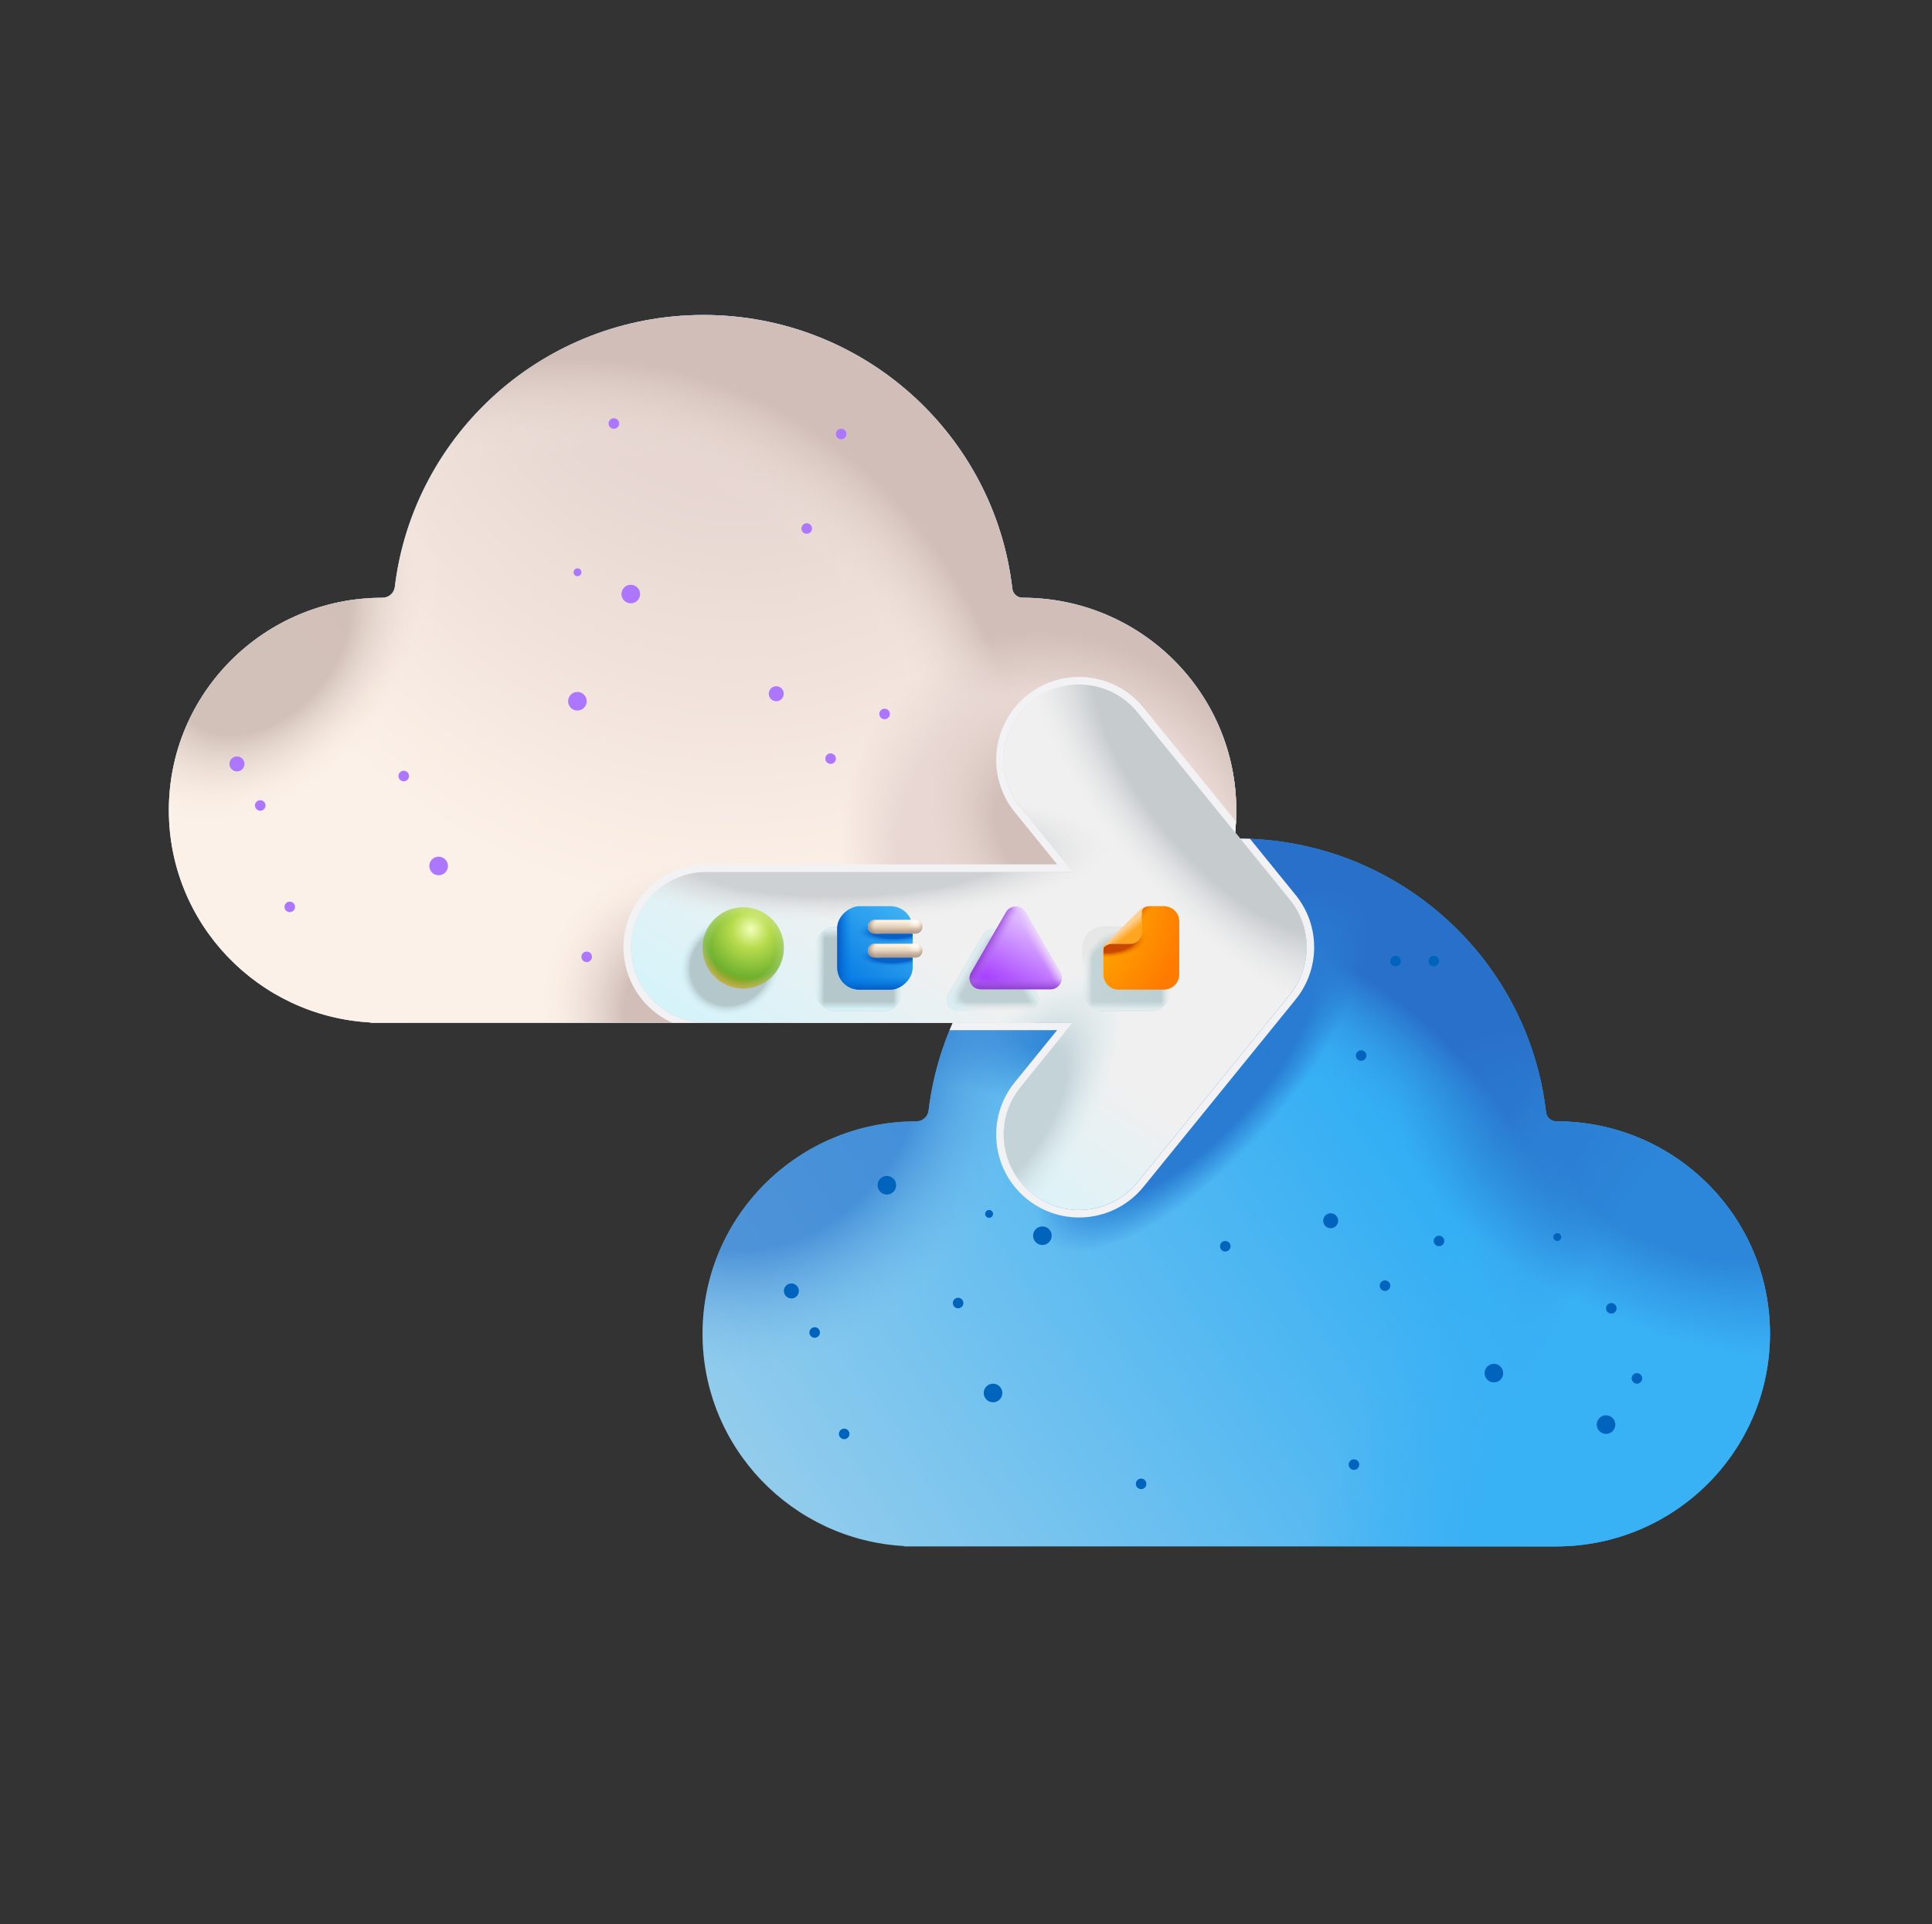 <svg width="257" height="256" viewBox="0 0 257 256" fill="none" xmlns="http://www.w3.org/2000/svg">
<rect x="0" y="0" width="257" height="256" fill="#333333" stroke="none"/>
<g id="Guide">
<g id="Union">
<path fill-rule="evenodd" clip-rule="evenodd" d="M207.025 205.735H121.878H120.315C120.302 205.735 120.292 205.725 120.292 205.713C120.292 205.701 120.283 205.691 120.271 205.69C105.321 204.862 93.455 192.539 93.455 177.459C93.455 161.843 106.18 149.184 121.878 149.184C122.708 149.184 123.418 148.566 123.517 147.747C125.977 127.363 143.421 111.563 164.573 111.563C185.805 111.563 203.3 127.481 205.657 147.975C205.736 148.663 206.329 149.184 207.025 149.184C222.723 149.184 235.448 161.843 235.448 177.459C235.448 193.035 222.788 205.669 207.147 205.735L207.025 205.735Z" fill="url(#paint0_linear_3031_68198)"/>
<path fill-rule="evenodd" clip-rule="evenodd" d="M207.025 205.735H121.878H120.315C120.302 205.735 120.292 205.725 120.292 205.713C120.292 205.701 120.283 205.691 120.271 205.69C105.321 204.862 93.455 192.539 93.455 177.459C93.455 161.843 106.18 149.184 121.878 149.184C122.708 149.184 123.418 148.566 123.517 147.747C125.977 127.363 143.421 111.563 164.573 111.563C185.805 111.563 203.3 127.481 205.657 147.975C205.736 148.663 206.329 149.184 207.025 149.184C222.723 149.184 235.448 161.843 235.448 177.459C235.448 193.035 222.788 205.669 207.147 205.735L207.025 205.735Z" fill="url(#paint1_radial_3031_68198)"/>
<path fill-rule="evenodd" clip-rule="evenodd" d="M207.025 205.735H121.878H120.315C120.302 205.735 120.292 205.725 120.292 205.713C120.292 205.701 120.283 205.691 120.271 205.69C105.321 204.862 93.455 192.539 93.455 177.459C93.455 161.843 106.18 149.184 121.878 149.184C122.708 149.184 123.418 148.566 123.517 147.747C125.977 127.363 143.421 111.563 164.573 111.563C185.805 111.563 203.3 127.481 205.657 147.975C205.736 148.663 206.329 149.184 207.025 149.184C222.723 149.184 235.448 161.843 235.448 177.459C235.448 193.035 222.788 205.669 207.147 205.735L207.025 205.735Z" fill="url(#paint2_radial_3031_68198)"/>
<path fill-rule="evenodd" clip-rule="evenodd" d="M207.025 205.735H121.878H120.315C120.302 205.735 120.292 205.725 120.292 205.713C120.292 205.701 120.283 205.691 120.271 205.69C105.321 204.862 93.455 192.539 93.455 177.459C93.455 161.843 106.18 149.184 121.878 149.184C122.708 149.184 123.418 148.566 123.517 147.747C125.977 127.363 143.421 111.563 164.573 111.563C185.805 111.563 203.3 127.481 205.657 147.975C205.736 148.663 206.329 149.184 207.025 149.184C222.723 149.184 235.448 161.843 235.448 177.459C235.448 193.035 222.788 205.669 207.147 205.735L207.025 205.735Z" fill="url(#paint3_radial_3031_68198)" fill-opacity="0.8"/>
<path fill-rule="evenodd" clip-rule="evenodd" d="M207.025 205.735H121.878H120.315C120.302 205.735 120.292 205.725 120.292 205.713C120.292 205.701 120.283 205.691 120.271 205.69C105.321 204.862 93.455 192.539 93.455 177.459C93.455 161.843 106.18 149.184 121.878 149.184C122.708 149.184 123.418 148.566 123.517 147.747C125.977 127.363 143.421 111.563 164.573 111.563C185.805 111.563 203.3 127.481 205.657 147.975C205.736 148.663 206.329 149.184 207.025 149.184C222.723 149.184 235.448 161.843 235.448 177.459C235.448 193.035 222.788 205.669 207.147 205.735L207.025 205.735Z" fill="url(#paint4_radial_3031_68198)"/>
<path fill-rule="evenodd" clip-rule="evenodd" d="M207.025 205.735H121.878H120.315C120.302 205.735 120.292 205.725 120.292 205.713C120.292 205.701 120.283 205.691 120.271 205.69C105.321 204.862 93.455 192.539 93.455 177.459C93.455 161.843 106.18 149.184 121.878 149.184C122.708 149.184 123.418 148.566 123.517 147.747C125.977 127.363 143.421 111.563 164.573 111.563C185.805 111.563 203.3 127.481 205.657 147.975C205.736 148.663 206.329 149.184 207.025 149.184C222.723 149.184 235.448 161.843 235.448 177.459C235.448 193.035 222.788 205.669 207.147 205.735L207.025 205.735Z" fill="url(#paint5_radial_3031_68198)" fill-opacity="0.8"/>
<path fill-rule="evenodd" clip-rule="evenodd" d="M207.025 205.735H121.878H120.315C120.302 205.735 120.292 205.725 120.292 205.713C120.292 205.701 120.283 205.691 120.271 205.69C105.321 204.862 93.455 192.539 93.455 177.459C93.455 161.843 106.18 149.184 121.878 149.184C122.708 149.184 123.418 148.566 123.517 147.747C125.977 127.363 143.421 111.563 164.573 111.563C185.805 111.563 203.3 127.481 205.657 147.975C205.736 148.663 206.329 149.184 207.025 149.184C222.723 149.184 235.448 161.843 235.448 177.459C235.448 193.035 222.788 205.669 207.147 205.735L207.025 205.735Z" fill="url(#paint6_radial_3031_68198)" fill-opacity="0.6"/>
</g>
<g id="Union_2">
<path fill-rule="evenodd" clip-rule="evenodd" d="M136.028 136.077H50.882H49.318C49.306 136.077 49.296 136.067 49.296 136.054C49.296 136.043 49.286 136.033 49.274 136.032C34.325 135.203 22.459 122.881 22.459 107.801C22.459 92.185 35.184 79.525 50.882 79.525C51.711 79.525 52.421 78.908 52.52 78.088C54.981 57.705 72.424 41.905 93.577 41.905C114.809 41.905 132.303 57.823 134.66 78.317C134.739 79.005 135.333 79.525 136.028 79.525C151.726 79.525 164.451 92.185 164.451 107.801C164.451 123.377 151.792 136.011 136.15 136.077L136.028 136.077Z" fill="url(#paint7_linear_3031_68198)"/>
<path fill-rule="evenodd" clip-rule="evenodd" d="M136.028 136.077H50.882H49.318C49.306 136.077 49.296 136.067 49.296 136.054C49.296 136.043 49.286 136.033 49.274 136.032C34.325 135.203 22.459 122.881 22.459 107.801C22.459 92.185 35.184 79.525 50.882 79.525C51.711 79.525 52.421 78.908 52.52 78.088C54.981 57.705 72.424 41.905 93.577 41.905C114.809 41.905 132.303 57.823 134.66 78.317C134.739 79.005 135.333 79.525 136.028 79.525C151.726 79.525 164.451 92.185 164.451 107.801C164.451 123.377 151.792 136.011 136.15 136.077L136.028 136.077Z" fill="url(#paint8_radial_3031_68198)"/>
<path fill-rule="evenodd" clip-rule="evenodd" d="M136.028 136.077H50.882H49.318C49.306 136.077 49.296 136.067 49.296 136.054C49.296 136.043 49.286 136.033 49.274 136.032C34.325 135.203 22.459 122.881 22.459 107.801C22.459 92.185 35.184 79.525 50.882 79.525C51.711 79.525 52.421 78.908 52.52 78.088C54.981 57.705 72.424 41.905 93.577 41.905C114.809 41.905 132.303 57.823 134.66 78.317C134.739 79.005 135.333 79.525 136.028 79.525C151.726 79.525 164.451 92.185 164.451 107.801C164.451 123.377 151.792 136.011 136.15 136.077L136.028 136.077Z" fill="url(#paint9_radial_3031_68198)" fill-opacity="0.6"/>
<path fill-rule="evenodd" clip-rule="evenodd" d="M136.028 136.077H50.882H49.318C49.306 136.077 49.296 136.067 49.296 136.054C49.296 136.043 49.286 136.033 49.274 136.032C34.325 135.203 22.459 122.881 22.459 107.801C22.459 92.185 35.184 79.525 50.882 79.525C51.711 79.525 52.421 78.908 52.52 78.088C54.981 57.705 72.424 41.905 93.577 41.905C114.809 41.905 132.303 57.823 134.66 78.317C134.739 79.005 135.333 79.525 136.028 79.525C151.726 79.525 164.451 92.185 164.451 107.801C164.451 123.377 151.792 136.011 136.15 136.077L136.028 136.077Z" fill="url(#paint10_radial_3031_68198)"/>
<path fill-rule="evenodd" clip-rule="evenodd" d="M136.028 136.077H50.882H49.318C49.306 136.077 49.296 136.067 49.296 136.054C49.296 136.043 49.286 136.033 49.274 136.032C34.325 135.203 22.459 122.881 22.459 107.801C22.459 92.185 35.184 79.525 50.882 79.525C51.711 79.525 52.421 78.908 52.52 78.088C54.981 57.705 72.424 41.905 93.577 41.905C114.809 41.905 132.303 57.823 134.66 78.317C134.739 79.005 135.333 79.525 136.028 79.525C151.726 79.525 164.451 92.185 164.451 107.801C164.451 123.377 151.792 136.011 136.15 136.077L136.028 136.077Z" fill="url(#paint11_radial_3031_68198)"/>
<path fill-rule="evenodd" clip-rule="evenodd" d="M136.028 136.077H50.882H49.318C49.306 136.077 49.296 136.067 49.296 136.054C49.296 136.043 49.286 136.033 49.274 136.032C34.325 135.203 22.459 122.881 22.459 107.801C22.459 92.185 35.184 79.525 50.882 79.525C51.711 79.525 52.421 78.908 52.52 78.088C54.981 57.705 72.424 41.905 93.577 41.905C114.809 41.905 132.303 57.823 134.66 78.317C134.739 79.005 135.333 79.525 136.028 79.525C151.726 79.525 164.451 92.185 164.451 107.801C164.451 123.377 151.792 136.011 136.15 136.077L136.028 136.077Z" fill="url(#paint12_radial_3031_68198)"/>
</g>
<g id="Union_3">
<path fill-rule="evenodd" clip-rule="evenodd" d="M136.028 136.077H50.882H49.318C49.306 136.077 49.296 136.067 49.296 136.054C49.296 136.043 49.286 136.033 49.274 136.032C34.325 135.203 22.459 122.881 22.459 107.801C22.459 92.185 35.184 79.525 50.882 79.525C51.711 79.525 52.421 78.908 52.52 78.088C54.981 57.705 72.424 41.905 93.577 41.905C114.809 41.905 132.303 57.823 134.66 78.317C134.739 79.005 135.333 79.525 136.028 79.525C151.726 79.525 164.451 92.185 164.451 107.801C164.451 123.377 151.792 136.011 136.15 136.077L136.028 136.077Z" fill="url(#paint13_radial_3031_68198)"/>
<path fill-rule="evenodd" clip-rule="evenodd" d="M136.028 136.077H50.882H49.318C49.306 136.077 49.296 136.067 49.296 136.054C49.296 136.043 49.286 136.033 49.274 136.032C34.325 135.203 22.459 122.881 22.459 107.801C22.459 92.185 35.184 79.525 50.882 79.525C51.711 79.525 52.421 78.908 52.52 78.088C54.981 57.705 72.424 41.905 93.577 41.905C114.809 41.905 132.303 57.823 134.66 78.317C134.739 79.005 135.333 79.525 136.028 79.525C151.726 79.525 164.451 92.185 164.451 107.801C164.451 123.377 151.792 136.011 136.15 136.077L136.028 136.077Z" fill="url(#paint14_radial_3031_68198)"/>
<path fill-rule="evenodd" clip-rule="evenodd" d="M136.028 136.077H50.882H49.318C49.306 136.077 49.296 136.067 49.296 136.054C49.296 136.043 49.286 136.033 49.274 136.032C34.325 135.203 22.459 122.881 22.459 107.801C22.459 92.185 35.184 79.525 50.882 79.525C51.711 79.525 52.421 78.908 52.52 78.088C54.981 57.705 72.424 41.905 93.577 41.905C114.809 41.905 132.303 57.823 134.66 78.317C134.739 79.005 135.333 79.525 136.028 79.525C151.726 79.525 164.451 92.185 164.451 107.801C164.451 123.377 151.792 136.011 136.15 136.077L136.028 136.077Z" fill="url(#paint15_radial_3031_68198)" fill-opacity="0.8"/>
<path fill-rule="evenodd" clip-rule="evenodd" d="M136.028 136.077H50.882H49.318C49.306 136.077 49.296 136.067 49.296 136.054C49.296 136.043 49.286 136.033 49.274 136.032C34.325 135.203 22.459 122.881 22.459 107.801C22.459 92.185 35.184 79.525 50.882 79.525C51.711 79.525 52.421 78.908 52.52 78.088C54.981 57.705 72.424 41.905 93.577 41.905C114.809 41.905 132.303 57.823 134.66 78.317C134.739 79.005 135.333 79.525 136.028 79.525C151.726 79.525 164.451 92.185 164.451 107.801C164.451 123.377 151.792 136.011 136.15 136.077L136.028 136.077Z" fill="url(#paint16_radial_3031_68198)"/>
<path fill-rule="evenodd" clip-rule="evenodd" d="M136.028 136.077H50.882H49.318C49.306 136.077 49.296 136.067 49.296 136.054C49.296 136.043 49.286 136.033 49.274 136.032C34.325 135.203 22.459 122.881 22.459 107.801C22.459 92.185 35.184 79.525 50.882 79.525C51.711 79.525 52.421 78.908 52.52 78.088C54.981 57.705 72.424 41.905 93.577 41.905C114.809 41.905 132.303 57.823 134.66 78.317C134.739 79.005 135.333 79.525 136.028 79.525C151.726 79.525 164.451 92.185 164.451 107.801C164.451 123.377 151.792 136.011 136.15 136.077L136.028 136.077Z" fill="url(#paint17_radial_3031_68198)"/>
<path fill-rule="evenodd" clip-rule="evenodd" d="M136.028 136.077H50.882H49.318C49.306 136.077 49.296 136.067 49.296 136.054C49.296 136.043 49.286 136.033 49.274 136.032C34.325 135.203 22.459 122.881 22.459 107.801C22.459 92.185 35.184 79.525 50.882 79.525C51.711 79.525 52.421 78.908 52.52 78.088C54.981 57.705 72.424 41.905 93.577 41.905C114.809 41.905 132.303 57.823 134.66 78.317C134.739 79.005 135.333 79.525 136.028 79.525C151.726 79.525 164.451 92.185 164.451 107.801C164.451 123.377 151.792 136.011 136.15 136.077L136.028 136.077Z" fill="url(#paint18_radial_3031_68198)"/>
</g>
<g id="Union_4">
<path d="M93.965 115.991C88.425 115.991 83.935 120.482 83.935 126.021C83.935 131.561 88.425 136.051 93.965 136.051H142.719L135.758 144.625C132.266 148.925 132.922 155.242 137.222 158.733C141.523 162.225 147.84 161.569 151.331 157.269L171.57 132.342C174.561 128.658 174.561 123.382 171.57 119.698L151.331 94.772C147.84 90.471 141.523 89.816 137.222 93.307C132.922 96.799 132.266 103.116 135.758 107.416L142.72 115.991L93.965 115.991Z" fill="url(#paint19_linear_3031_68198)"/>
<path d="M93.965 115.991C88.425 115.991 83.935 120.482 83.935 126.021C83.935 131.561 88.425 136.051 93.965 136.051H142.719L135.758 144.625C132.266 148.925 132.922 155.242 137.222 158.733C141.523 162.225 147.84 161.569 151.331 157.269L171.57 132.342C174.561 128.658 174.561 123.382 171.57 119.698L151.331 94.772C147.84 90.471 141.523 89.816 137.222 93.307C132.922 96.799 132.266 103.116 135.758 107.416L142.72 115.991L93.965 115.991Z" fill="url(#paint20_radial_3031_68198)"/>
<path d="M93.965 115.991C88.425 115.991 83.935 120.482 83.935 126.021C83.935 131.561 88.425 136.051 93.965 136.051H142.719L135.758 144.625C132.266 148.925 132.922 155.242 137.222 158.733C141.523 162.225 147.84 161.569 151.331 157.269L171.57 132.342C174.561 128.658 174.561 123.382 171.57 119.698L151.331 94.772C147.84 90.471 141.523 89.816 137.222 93.307C132.922 96.799 132.266 103.116 135.758 107.416L142.72 115.991L93.965 115.991Z" fill="url(#paint21_radial_3031_68198)"/>
<path d="M93.965 115.991C88.425 115.991 83.935 120.482 83.935 126.021C83.935 131.561 88.425 136.051 93.965 136.051H142.719L135.758 144.625C132.266 148.925 132.922 155.242 137.222 158.733C141.523 162.225 147.84 161.569 151.331 157.269L171.57 132.342C174.561 128.658 174.561 123.382 171.57 119.698L151.331 94.772C147.84 90.471 141.523 89.816 137.222 93.307C132.922 96.799 132.266 103.116 135.758 107.416L142.72 115.991L93.965 115.991Z" fill="url(#paint22_radial_3031_68198)"/>
<path d="M93.965 115.991C88.425 115.991 83.935 120.482 83.935 126.021C83.935 131.561 88.425 136.051 93.965 136.051H142.719L135.758 144.625C132.266 148.925 132.922 155.242 137.222 158.733C141.523 162.225 147.84 161.569 151.331 157.269L171.57 132.342C174.561 128.658 174.561 123.382 171.57 119.698L151.331 94.772C147.84 90.471 141.523 89.816 137.222 93.307C132.922 96.799 132.266 103.116 135.758 107.416L142.72 115.991L93.965 115.991Z" fill="url(#paint23_radial_3031_68198)"/>
</g>
<g id="Polygon 28">
<path d="M130.78 124.279C131.347 123.296 132.765 123.296 133.332 124.279L137.982 132.332C138.549 133.315 137.84 134.543 136.705 134.543H127.406C126.272 134.543 125.563 133.315 126.13 132.332L130.78 124.279Z" fill="url(#paint24_linear_3031_68198)"/>
<path d="M130.78 124.279C131.347 123.296 132.765 123.296 133.332 124.279L137.982 132.332C138.549 133.315 137.84 134.543 136.705 134.543H127.406C126.272 134.543 125.563 133.315 126.13 132.332L130.78 124.279Z" fill="url(#paint25_linear_3031_68198)"/>
<path d="M130.78 124.279C131.347 123.296 132.765 123.296 133.332 124.279L137.982 132.332C138.549 133.315 137.84 134.543 136.705 134.543H127.406C126.272 134.543 125.563 133.315 126.13 132.332L130.78 124.279Z" fill="url(#paint26_linear_3031_68198)"/>
<path d="M130.78 124.279C131.347 123.296 132.765 123.296 133.332 124.279L137.982 132.332C138.549 133.315 137.84 134.543 136.705 134.543H127.406C126.272 134.543 125.563 133.315 126.13 132.332L130.78 124.279Z" fill="url(#paint27_radial_3031_68198)"/>
</g>
<g id="Excell shadow">
<rect x="108.323" y="123.313" width="11.845" height="11.229" rx="2.807" fill="url(#paint28_linear_3031_68198)"/>
<rect x="108.323" y="123.313" width="11.845" height="11.229" rx="2.807" fill="url(#paint29_linear_3031_68198)"/>
<rect x="108.323" y="123.313" width="11.845" height="11.229" rx="2.807" fill="url(#paint30_linear_3031_68198)"/>
</g>
<g id="Excell shadow_2">
<rect x="143.944" y="123.313" width="11.845" height="11.229" rx="2.807" fill="url(#paint31_linear_3031_68198)"/>
<rect x="143.944" y="123.313" width="11.845" height="11.229" rx="2.807" fill="url(#paint32_linear_3031_68198)"/>
<rect x="143.944" y="123.313" width="11.845" height="11.229" rx="2.807" fill="url(#paint33_linear_3031_68198)"/>
<rect x="143.944" y="123.313" width="11.845" height="11.229" rx="2.807" fill="url(#paint34_linear_3031_68198)"/>
</g>
<path id="Intersect" d="M89.424 136.076H126.736C126.592 136.399 126.453 136.724 126.318 137.051H140.619L134.982 143.994C131.142 148.723 131.863 155.67 136.592 159.51C141.321 163.35 148.268 162.628 152.108 157.899L172.346 132.973C175.635 128.921 175.635 123.119 172.346 119.068L166.28 111.597C165.844 111.58 165.406 111.569 164.966 111.565L171.57 119.698C174.561 123.382 174.561 128.658 171.57 132.342L151.331 157.269C147.84 161.569 141.523 162.225 137.222 158.733C132.922 155.242 132.266 148.925 135.758 144.625L142.719 136.051H93.965C88.425 136.051 83.935 131.561 83.935 126.021C83.935 120.482 88.425 115.991 93.965 115.991L142.72 115.991L135.758 107.416C132.266 103.116 132.922 96.799 137.222 93.307C141.523 89.816 147.84 90.471 151.331 94.772L164.299 110.743C164.349 110.264 164.386 109.782 164.412 109.296L152.108 94.141C148.268 89.412 141.321 88.691 136.592 92.531C131.863 96.371 131.142 103.317 134.982 108.046L140.62 114.991L93.965 114.991C87.873 114.991 82.935 119.93 82.935 126.021C82.935 130.494 85.597 134.345 89.424 136.076Z" fill="#F2F1F3"/>
<g id="Ellipse 26577">
<circle cx="98.864" cy="126.11" r="5.409" fill="url(#paint35_radial_3031_68198)"/>
<circle cx="98.864" cy="126.11" r="5.409" fill="url(#paint36_radial_3031_68198)" fill-opacity="0.8"/>
</g>
<g id="Polygon 27">
<path d="M133.826 121.347C134.393 120.365 135.811 120.365 136.378 121.347L141.028 129.401C141.595 130.383 140.886 131.611 139.752 131.611H130.452C129.318 131.611 128.609 130.383 129.176 129.401L133.826 121.347Z" fill="url(#paint37_linear_3031_68198)"/>
<path d="M133.826 121.347C134.393 120.365 135.811 120.365 136.378 121.347L141.028 129.401C141.595 130.383 140.886 131.611 139.752 131.611H130.452C129.318 131.611 128.609 130.383 129.176 129.401L133.826 121.347Z" fill="url(#paint38_linear_3031_68198)" fill-opacity="0.8"/>
<path d="M133.826 121.347C134.393 120.365 135.811 120.365 136.378 121.347L141.028 129.401C141.595 130.383 140.886 131.611 139.752 131.611H130.452C129.318 131.611 128.609 130.383 129.176 129.401L133.826 121.347Z" fill="url(#paint39_linear_3031_68198)"/>
<path d="M133.826 121.347C134.393 120.365 135.811 120.365 136.378 121.347L141.028 129.401C141.595 130.383 140.886 131.611 139.752 131.611H130.452C129.318 131.611 128.609 130.383 129.176 129.401L133.826 121.347Z" fill="url(#paint40_linear_3031_68198)"/>
</g>
<g id="Vector">
<path d="M154.833 120.558C155.957 120.558 156.868 121.468 156.868 122.592V129.625C156.868 130.748 155.957 131.659 154.833 131.659H148.776C147.676 131.659 146.784 130.767 146.784 129.667V126.395C146.784 126.089 146.903 125.794 147.116 125.574L147.127 125.563H150.358C151.19 125.563 151.864 124.888 151.864 124.056V123.001C151.864 123.001 151.787 121.407 151.985 120.981C152.183 120.553 152.911 120.559 152.911 120.559L152.766 120.558L154.833 120.558Z" fill="url(#paint41_radial_3031_68198)"/>
<path d="M154.833 120.558C155.957 120.558 156.868 121.468 156.868 122.592V129.625C156.868 130.748 155.957 131.659 154.833 131.659H148.776C147.676 131.659 146.784 130.767 146.784 129.667V126.395C146.784 126.089 146.903 125.794 147.116 125.574L147.127 125.563H150.358C151.19 125.563 151.864 124.888 151.864 124.056V123.001C151.864 123.001 151.787 121.407 151.985 120.981C152.183 120.553 152.911 120.559 152.911 120.559L152.766 120.558L154.833 120.558Z" fill="url(#paint42_radial_3031_68198)"/>
<path d="M154.833 120.558C155.957 120.558 156.868 121.468 156.868 122.592V129.625C156.868 130.748 155.957 131.659 154.833 131.659H148.776C147.676 131.659 146.784 130.767 146.784 129.667V126.395C146.784 126.089 146.903 125.794 147.116 125.574L147.127 125.563H150.358C151.19 125.563 151.864 124.888 151.864 124.056V123.001C151.864 123.001 151.787 121.407 151.985 120.981C152.183 120.553 152.911 120.559 152.911 120.559L152.766 120.558L154.833 120.558Z" fill="url(#paint43_radial_3031_68198)"/>
</g>
<path id="Vector_2" d="M151.864 123.001V124.056C151.864 124.889 151.19 125.563 150.358 125.563H148.004C147.557 125.563 147.13 125.746 146.821 126.068C146.867 125.955 146.921 125.747 147.2 125.438L151.694 120.993C151.92 120.767 152.212 120.622 152.523 120.575C152.603 120.564 152.684 120.558 152.766 120.558L152.911 120.559C152.911 120.559 152.183 120.554 151.985 120.981C151.786 121.407 151.864 123.001 151.864 123.001Z" fill="url(#paint44_linear_3031_68198)"/>
<g id="Rectangle 34656122">
<rect x="121.404" y="120.558" width="11.105" height="10.034" rx="2.947" transform="rotate(90 121.404 120.558)" fill="url(#paint45_linear_3031_68198)"/>
<rect x="121.404" y="120.558" width="11.105" height="10.034" rx="2.947" transform="rotate(90 121.404 120.558)" fill="url(#paint46_radial_3031_68198)"/>
<rect x="121.404" y="120.558" width="11.105" height="10.034" rx="2.947" transform="rotate(90 121.404 120.558)" fill="url(#paint47_linear_3031_68198)"/>
<rect x="121.404" y="120.558" width="11.105" height="10.034" rx="2.947" transform="rotate(90 121.404 120.558)" fill="url(#paint48_linear_3031_68198)"/>
<rect x="121.404" y="120.558" width="11.105" height="10.034" rx="2.947" transform="rotate(90 121.404 120.558)" fill="url(#paint49_radial_3031_68198)"/>
</g>
<g id="Line 4964 (Stroke)">
<path fill-rule="evenodd" clip-rule="evenodd" d="M115.442 126.48C115.442 125.971 115.854 125.559 116.363 125.559H121.772C122.281 125.559 122.693 125.971 122.693 126.48C122.693 126.988 122.281 127.401 121.772 127.401H116.363C115.854 127.401 115.442 126.988 115.442 126.48Z" fill="url(#paint50_linear_3031_68198)"/>
<path fill-rule="evenodd" clip-rule="evenodd" d="M115.442 126.48C115.442 125.971 115.854 125.559 116.363 125.559H121.772C122.281 125.559 122.693 125.971 122.693 126.48C122.693 126.988 122.281 127.401 121.772 127.401H116.363C115.854 127.401 115.442 126.988 115.442 126.48Z" fill="url(#paint51_radial_3031_68198)" fill-opacity="0.8"/>
<path fill-rule="evenodd" clip-rule="evenodd" d="M115.442 126.48C115.442 125.971 115.854 125.559 116.363 125.559H121.772C122.281 125.559 122.693 125.971 122.693 126.48C122.693 126.988 122.281 127.401 121.772 127.401H116.363C115.854 127.401 115.442 126.988 115.442 126.48Z" fill="url(#paint52_radial_3031_68198)" fill-opacity="0.7"/>
</g>
<g id="Line 4965 (Stroke)">
<path fill-rule="evenodd" clip-rule="evenodd" d="M115.442 123.294C115.442 122.785 115.854 122.373 116.363 122.373H121.772C122.281 122.373 122.693 122.785 122.693 123.294C122.693 123.803 122.281 124.215 121.772 124.215H116.363C115.854 124.215 115.442 123.803 115.442 123.294Z" fill="url(#paint53_linear_3031_68198)"/>
<path fill-rule="evenodd" clip-rule="evenodd" d="M115.442 123.294C115.442 122.785 115.854 122.373 116.363 122.373H121.772C122.281 122.373 122.693 122.785 122.693 123.294C122.693 123.803 122.281 124.215 121.772 124.215H116.363C115.854 124.215 115.442 123.803 115.442 123.294Z" fill="url(#paint54_radial_3031_68198)" fill-opacity="0.8"/>
<path fill-rule="evenodd" clip-rule="evenodd" d="M115.442 123.294C115.442 122.785 115.854 122.373 116.363 122.373H121.772C122.281 122.373 122.693 122.785 122.693 123.294C122.693 123.803 122.281 124.215 121.772 124.215H116.363C115.854 124.215 115.442 123.803 115.442 123.294Z" fill="url(#paint55_radial_3031_68198)" fill-opacity="0.7"/>
</g>
<g id="Union_5">
<path d="M132.096 161.501C132.096 161.79 131.861 162.025 131.572 162.025C131.283 162.025 131.049 161.79 131.049 161.501C131.049 161.212 131.283 160.978 131.572 160.978C131.861 160.978 132.096 161.212 132.096 161.501Z" fill="#0064BD"/>
<path d="M181.062 141.13C181.449 141.13 181.763 140.816 181.763 140.429C181.763 140.042 181.449 139.728 181.062 139.728C180.674 139.728 180.36 140.042 180.36 140.429C180.36 140.816 180.674 141.13 181.062 141.13Z" fill="#0064BD"/>
<path d="M138.661 165.638C139.345 165.638 139.899 165.083 139.899 164.4C139.899 163.716 139.345 163.162 138.661 163.162C137.977 163.162 137.423 163.716 137.423 164.4C137.423 165.083 137.977 165.638 138.661 165.638Z" fill="#0064BD"/>
<path d="M213.638 190.768C214.321 190.768 214.876 190.214 214.876 189.53C214.876 188.846 214.321 188.292 213.638 188.292C212.954 188.292 212.4 188.846 212.4 189.53C212.4 190.214 212.954 190.768 213.638 190.768Z" fill="#0064BD"/>
<path d="M218.451 183.385C218.451 183.773 218.137 184.087 217.749 184.087C217.362 184.087 217.048 183.773 217.048 183.385C217.048 182.998 217.362 182.684 217.749 182.684C218.137 182.684 218.451 182.998 218.451 183.385Z" fill="#0064BD"/>
<path d="M127.452 174.061C127.839 174.061 128.153 173.747 128.153 173.36C128.153 172.972 127.839 172.658 127.452 172.658C127.064 172.658 126.75 172.972 126.75 173.36C126.75 173.747 127.064 174.061 127.452 174.061Z" fill="#0064BD"/>
<path d="M192.121 165.101C192.121 165.488 191.807 165.802 191.42 165.802C191.033 165.802 190.719 165.488 190.719 165.101C190.719 164.714 191.033 164.4 191.42 164.4C191.807 164.4 192.121 164.714 192.121 165.101Z" fill="#0064BD"/>
<path d="M105.271 172.746C105.823 172.746 106.269 172.299 106.269 171.748C106.269 171.197 105.823 170.75 105.271 170.75C104.72 170.75 104.273 171.197 104.273 171.748C104.273 172.299 104.72 172.746 105.271 172.746Z" fill="#0064BD"/>
<path d="M109.07 177.277C109.07 177.664 108.756 177.978 108.369 177.978C107.981 177.978 107.668 177.664 107.668 177.277C107.668 176.89 107.981 176.576 108.369 176.576C108.756 176.576 109.07 176.89 109.07 177.277Z" fill="#0064BD"/>
<path d="M215.04 174.061C215.04 174.448 214.726 174.762 214.339 174.762C213.952 174.762 213.638 174.448 213.638 174.061C213.638 173.673 213.952 173.36 214.339 173.36C214.726 173.36 215.04 173.673 215.04 174.061Z" fill="#0064BD"/>
<path d="M180.809 194.852C180.809 195.24 180.495 195.554 180.108 195.554C179.72 195.554 179.406 195.24 179.406 194.852C179.406 194.465 179.72 194.151 180.108 194.151C180.495 194.151 180.809 194.465 180.809 194.852Z" fill="#0064BD"/>
<path d="M132.096 186.563C132.779 186.563 133.333 186.008 133.333 185.325C133.333 184.641 132.779 184.087 132.096 184.087C131.412 184.087 130.858 184.641 130.858 185.325C130.858 186.008 131.412 186.563 132.096 186.563Z" fill="#0064BD"/>
<path d="M177.01 163.408C177.562 163.408 178.008 162.961 178.008 162.41C178.008 161.859 177.562 161.412 177.01 161.412C176.459 161.412 176.012 161.859 176.012 162.41C176.012 162.961 176.459 163.408 177.01 163.408Z" fill="#0064BD"/>
<path d="M184.94 171.047C184.94 171.434 184.626 171.748 184.239 171.748C183.852 171.748 183.538 171.434 183.538 171.047C183.538 170.66 183.852 170.346 184.239 170.346C184.626 170.346 184.94 170.66 184.94 171.047Z" fill="#0064BD"/>
<path d="M163.693 165.802C163.693 166.189 163.379 166.503 162.992 166.503C162.605 166.503 162.291 166.189 162.291 165.802C162.291 165.415 162.605 165.101 162.992 165.101C163.379 165.101 163.693 165.415 163.693 165.802Z" fill="#0064BD"/>
<path d="M207.68 164.577C207.68 164.867 207.446 165.101 207.157 165.101C206.868 165.101 206.633 164.867 206.633 164.577C206.633 164.288 206.868 164.054 207.157 164.054C207.446 164.054 207.68 164.288 207.68 164.577Z" fill="#0064BD"/>
<path d="M198.721 183.922C199.404 183.922 199.958 183.368 199.958 182.684C199.958 182.001 199.404 181.446 198.721 181.446C198.037 181.446 197.483 182.001 197.483 182.684C197.483 183.368 198.037 183.922 198.721 183.922Z" fill="#0064BD"/>
<path d="M117.971 158.922C118.654 158.922 119.208 158.368 119.208 157.684C119.208 157.001 118.654 156.446 117.971 156.446C117.287 156.446 116.733 157.001 116.733 157.684C116.733 158.368 117.287 158.922 117.971 158.922Z" fill="#0064BD"/>
<path d="M185.641 128.561C186.029 128.561 186.343 128.247 186.343 127.859C186.343 127.472 186.029 127.158 185.641 127.158C185.254 127.158 184.94 127.472 184.94 127.859C184.94 128.247 185.254 128.561 185.641 128.561Z" fill="#0064BD"/>
<path d="M152.496 197.413C152.496 197.801 152.182 198.115 151.795 198.115C151.408 198.115 151.094 197.801 151.094 197.413C151.094 197.026 151.408 196.712 151.795 196.712C152.182 196.712 152.496 197.026 152.496 197.413Z" fill="#0064BD"/>
<path d="M112.996 190.768C112.996 191.155 112.682 191.469 112.295 191.469C111.908 191.469 111.594 191.155 111.594 190.768C111.594 190.381 111.908 190.067 112.295 190.067C112.682 190.067 112.996 190.381 112.996 190.768Z" fill="#0064BD"/>
<path d="M191.42 127.859C191.42 128.247 191.106 128.561 190.719 128.561C190.331 128.561 190.017 128.247 190.017 127.859C190.017 127.472 190.331 127.158 190.719 127.158C191.106 127.158 191.42 127.472 191.42 127.859Z" fill="#0064BD"/>
</g>
<g id="Union_6">
<path d="M77.344 76.136C77.344 76.425 77.109 76.66 76.82 76.66C76.531 76.66 76.297 76.425 76.297 76.136C76.297 75.847 76.531 75.613 76.82 75.613C77.109 75.613 77.344 75.847 77.344 76.136Z" fill="#AC76FF"/>
<path d="M107.312 71.015C107.699 71.015 108.013 70.701 108.013 70.314C108.013 69.927 107.699 69.613 107.312 69.613C106.924 69.613 106.611 69.927 106.611 70.314C106.611 70.701 106.924 71.015 107.312 71.015Z" fill="#AC76FF"/>
<path d="M83.909 80.272C84.593 80.272 85.147 79.718 85.147 79.035C85.147 78.351 84.593 77.797 83.909 77.797C83.225 77.797 82.671 78.351 82.671 79.035C82.671 79.718 83.225 80.272 83.909 80.272Z" fill="#AC76FF"/>
<path d="M53.702 103.946C54.089 103.946 54.403 103.632 54.403 103.244C54.403 102.857 54.089 102.543 53.702 102.543C53.314 102.543 53 102.857 53 103.244C53 103.632 53.314 103.946 53.702 103.946Z" fill="#AC76FF"/>
<path d="M118.371 94.986C118.371 95.373 118.057 95.687 117.67 95.687C117.283 95.687 116.969 95.373 116.969 94.986C116.969 94.599 117.283 94.285 117.67 94.285C118.057 94.285 118.371 94.599 118.371 94.986Z" fill="#AC76FF"/>
<path d="M31.521 102.631C32.073 102.631 32.52 102.184 32.52 101.633C32.52 101.082 32.073 100.635 31.521 100.635C30.97 100.635 30.523 101.082 30.523 101.633C30.523 102.184 30.97 102.631 31.521 102.631Z" fill="#AC76FF"/>
<path d="M35.32 107.162C35.32 107.549 35.006 107.863 34.619 107.863C34.231 107.863 33.917 107.549 33.917 107.162C33.917 106.775 34.231 106.461 34.619 106.461C35.006 106.461 35.32 106.775 35.32 107.162Z" fill="#AC76FF"/>
<path d="M58.346 116.447C59.029 116.447 59.584 115.893 59.584 115.21C59.584 114.526 59.029 113.972 58.346 113.972C57.662 113.972 57.108 114.526 57.108 115.21C57.108 115.893 57.662 116.447 58.346 116.447Z" fill="#AC76FF"/>
<path d="M103.26 93.293C103.812 93.293 104.258 92.846 104.258 92.295C104.258 91.743 103.812 91.297 103.26 91.297C102.709 91.297 102.262 91.743 102.262 92.295C102.262 92.846 102.709 93.293 103.26 93.293Z" fill="#AC76FF"/>
<path d="M111.19 100.932C111.19 101.319 110.876 101.633 110.489 101.633C110.102 101.633 109.788 101.319 109.788 100.932C109.788 100.545 110.102 100.231 110.489 100.231C110.876 100.231 111.19 100.545 111.19 100.932Z" fill="#AC76FF"/>
<path d="M76.807 94.531C77.491 94.531 78.045 93.976 78.045 93.293C78.045 92.609 77.491 92.055 76.807 92.055C76.123 92.055 75.569 92.609 75.569 93.293C75.569 93.976 76.123 94.531 76.807 94.531Z" fill="#AC76FF"/>
<path d="M111.891 58.446C112.279 58.446 112.593 58.132 112.593 57.744C112.593 57.357 112.279 57.043 111.891 57.043C111.504 57.043 111.19 57.357 111.19 57.744C111.19 58.132 111.504 58.446 111.891 58.446Z" fill="#AC76FF"/>
<path d="M78.746 127.298C78.746 127.686 78.432 128 78.045 128C77.658 128 77.344 127.686 77.344 127.298C77.344 126.911 77.658 126.597 78.045 126.597C78.432 126.597 78.746 126.911 78.746 127.298Z" fill="#AC76FF"/>
<path d="M39.246 120.653C39.246 121.04 38.932 121.354 38.545 121.354C38.158 121.354 37.844 121.04 37.844 120.653C37.844 120.266 38.158 119.952 38.545 119.952C38.932 119.952 39.246 120.266 39.246 120.653Z" fill="#AC76FF"/>
<path d="M82.357 56.342C82.357 56.729 82.043 57.043 81.656 57.043C81.269 57.043 80.955 56.729 80.955 56.342C80.955 55.955 81.269 55.641 81.656 55.641C82.043 55.641 82.357 55.955 82.357 56.342Z" fill="#AC76FF"/>
</g>
</g>
<defs>
<linearGradient id="paint0_linear_3031_68198" x1="69.165" y1="215.908" x2="226.165" y2="111.563" gradientUnits="userSpaceOnUse">
<stop offset="0.011" stop-color="#B6D7E9"/>
<stop offset="0.744" stop-color="#2BACF5"/>
</linearGradient>
<radialGradient id="paint1_radial_3031_68198" cx="0" cy="0" r="1" gradientUnits="userSpaceOnUse" gradientTransform="translate(143.668 192.75) rotate(-68.749) scale(77.253 72.659)">
<stop offset="0.751" stop-color="#3FB3F4" stop-opacity="0"/>
<stop offset="0.95" stop-color="#2970CA"/>
</radialGradient>
<radialGradient id="paint2_radial_3031_68198" cx="0" cy="0" r="1" gradientUnits="userSpaceOnUse" gradientTransform="translate(159.918 142.5) rotate(41.73) scale(12.395 33.218)">
<stop offset="0.63" stop-color="#297CD2"/>
<stop offset="0.922" stop-color="#297CD2" stop-opacity="0"/>
</radialGradient>
<radialGradient id="paint3_radial_3031_68198" cx="0" cy="0" r="1" gradientUnits="userSpaceOnUse" gradientTransform="translate(144.168 138) rotate(95.572) scale(10.299 34.737)">
<stop offset="0.264" stop-color="#297CD2"/>
<stop offset="0.922" stop-color="#297CD2" stop-opacity="0"/>
</radialGradient>
<radialGradient id="paint4_radial_3031_68198" cx="0" cy="0" r="1" gradientUnits="userSpaceOnUse" gradientTransform="translate(245.668 195.75) rotate(-151.557) scale(68.237 132.816)">
<stop offset="0.63" stop-color="#39B1F5"/>
<stop offset="0.922" stop-color="#3CB2F4" stop-opacity="0"/>
</radialGradient>
<radialGradient id="paint5_radial_3031_68198" cx="0" cy="0" r="1" gradientUnits="userSpaceOnUse" gradientTransform="translate(224.168 158.649) rotate(19.526) scale(39.715 19.082)">
<stop offset="0.407" stop-color="#297CD2"/>
<stop offset="1" stop-color="#2C85D8" stop-opacity="0"/>
</radialGradient>
<radialGradient id="paint6_radial_3031_68198" cx="0" cy="0" r="1" gradientUnits="userSpaceOnUse" gradientTransform="translate(101.665 143.908) rotate(35.331) scale(48.417 58.114)">
<stop offset="0.405" stop-color="#2970CA"/>
<stop offset="0.729" stop-color="#8FCBED" stop-opacity="0"/>
</radialGradient>
<linearGradient id="paint7_linear_3031_68198" x1="-1.832" y1="146.25" x2="155.168" y2="41.905" gradientUnits="userSpaceOnUse">
<stop offset="0.224" stop-color="#B6D7E9"/>
<stop offset="0.744" stop-color="#2BACF5"/>
</linearGradient>
<radialGradient id="paint8_radial_3031_68198" cx="0" cy="0" r="1" gradientUnits="userSpaceOnUse" gradientTransform="translate(57.169 143.25) rotate(-63.108) scale(100.099 76.526)">
<stop offset="0.869" stop-color="#50B1E8" stop-opacity="0"/>
<stop offset="1" stop-color="#286FC9"/>
</radialGradient>
<radialGradient id="paint9_radial_3031_68198" cx="0" cy="0" r="1" gradientUnits="userSpaceOnUse" gradientTransform="translate(30.669 74.25) rotate(35.331) scale(48.417 58.114)">
<stop offset="0.405" stop-color="#2970CA"/>
<stop offset="0.729" stop-color="#8FCBED" stop-opacity="0"/>
</radialGradient>
<radialGradient id="paint10_radial_3031_68198" cx="0" cy="0" r="1" gradientUnits="userSpaceOnUse" gradientTransform="translate(142.918 117.5) rotate(-121.342) scale(38.931 32.757)">
<stop offset="0.674" stop-color="#3CB2F4"/>
<stop offset="0.898" stop-color="#3CB2F4" stop-opacity="0"/>
</radialGradient>
<radialGradient id="paint11_radial_3031_68198" cx="0" cy="0" r="1" gradientUnits="userSpaceOnUse" gradientTransform="translate(93.455 136.077) rotate(-41.576) scale(22.342 25.18)">
<stop offset="0.443" stop-color="#0786CE"/>
<stop offset="0.922" stop-color="#8ECBEE" stop-opacity="0"/>
</radialGradient>
<radialGradient id="paint12_radial_3031_68198" cx="0" cy="0" r="1" gradientUnits="userSpaceOnUse" gradientTransform="translate(140.418 111.25) rotate(53.489) scale(23.951 16.993)">
<stop offset="0.407" stop-color="#0786CE"/>
<stop offset="1" stop-color="#3FB1F4" stop-opacity="0"/>
</radialGradient>
<radialGradient id="paint13_radial_3031_68198" cx="0" cy="0" r="1" gradientUnits="userSpaceOnUse" gradientTransform="translate(99.171 28.092) rotate(93.844) scale(193.936 167.842)">
<stop offset="0.178" stop-color="#E6D5D0"/>
<stop offset="0.482" stop-color="#FCF1E8"/>
</radialGradient>
<radialGradient id="paint14_radial_3031_68198" cx="0" cy="0" r="1" gradientUnits="userSpaceOnUse" gradientTransform="translate(57.169 143.25) rotate(-63.108) scale(100.099 76.526)">
<stop offset="0.869" stop-color="#F2E4DD" stop-opacity="0"/>
<stop offset="1" stop-color="#D1BEB8"/>
</radialGradient>
<radialGradient id="paint15_radial_3031_68198" cx="0" cy="0" r="1" gradientUnits="userSpaceOnUse" gradientTransform="translate(34.671 85.092) rotate(-49.667) scale(34.764 24.608)">
<stop offset="0.405" stop-color="#C8B5AE"/>
<stop offset="0.803" stop-color="#FCF1E8" stop-opacity="0"/>
</radialGradient>
<radialGradient id="paint16_radial_3031_68198" cx="0" cy="0" r="1" gradientUnits="userSpaceOnUse" gradientTransform="translate(142.918 117.5) rotate(-121.342) scale(38.931 32.757)">
<stop offset="0.674" stop-color="#E8D7D2"/>
<stop offset="0.898" stop-color="#E8D7D3" stop-opacity="0"/>
</radialGradient>
<radialGradient id="paint17_radial_3031_68198" cx="0" cy="0" r="1" gradientUnits="userSpaceOnUse" gradientTransform="translate(93.455 136.077) rotate(-41.576) scale(22.342 25.18)">
<stop offset="0.443" stop-color="#D1BEB8"/>
<stop offset="0.922" stop-color="#F5E8E1" stop-opacity="0"/>
</radialGradient>
<radialGradient id="paint18_radial_3031_68198" cx="0" cy="0" r="1" gradientUnits="userSpaceOnUse" gradientTransform="translate(140.418 111.25) rotate(53.489) scale(23.951 16.993)">
<stop offset="0.407" stop-color="#D2BFB9"/>
<stop offset="1" stop-color="#EDDED8" stop-opacity="0"/>
</radialGradient>
<linearGradient id="paint19_linear_3031_68198" x1="132.168" y1="69.249" x2="59.386" y2="175.401" gradientUnits="userSpaceOnUse">
<stop offset="0.406" stop-color="#F0F0F0"/>
<stop offset="0.7" stop-color="#C9F5FF"/>
</linearGradient>
<radialGradient id="paint20_radial_3031_68198" cx="0" cy="0" r="1" gradientUnits="userSpaceOnUse" gradientTransform="translate(163.168 103.5) rotate(-39.197) scale(19.678 45.574)">
<stop offset="0.549" stop-color="#C6CBCE"/>
<stop offset="0.875" stop-color="#E7E7E7" stop-opacity="0"/>
</radialGradient>
<radialGradient id="paint21_radial_3031_68198" cx="0" cy="0" r="1" gradientUnits="userSpaceOnUse" gradientTransform="translate(112.918 113.75) rotate(-91.432) scale(10.003 39.519)">
<stop offset="0.549" stop-color="#CED1D3"/>
<stop offset="0.875" stop-color="#E7E7E7" stop-opacity="0"/>
</radialGradient>
<radialGradient id="paint22_radial_3031_68198" cx="0" cy="0" r="1" gradientUnits="userSpaceOnUse" gradientTransform="translate(133.855 149.687) rotate(-56.252) scale(28.463 11.409)">
<stop offset="0.43" stop-color="#C3D3D7"/>
<stop offset="0.848" stop-color="#DCEEF3" stop-opacity="0"/>
</radialGradient>
<radialGradient id="paint23_radial_3031_68198" cx="0" cy="0" r="1" gradientUnits="userSpaceOnUse" gradientTransform="translate(97.168 128.5) rotate(-131.673) scale(7.614 8.229)">
<stop offset="0.671" stop-color="#B4C8CC"/>
<stop offset="0.848" stop-color="#D3F3FA" stop-opacity="0"/>
</radialGradient>
<linearGradient id="paint24_linear_3031_68198" x1="132.056" y1="134.938" x2="131.959" y2="123.734" gradientUnits="userSpaceOnUse">
<stop offset="0.027" stop-color="#E4E9EA" stop-opacity="0"/>
<stop offset="0.148" stop-color="#BDCFD2"/>
<stop offset="0.893" stop-color="#BDCFD2"/>
<stop offset="1" stop-color="#E4E9EA" stop-opacity="0"/>
</linearGradient>
<linearGradient id="paint25_linear_3031_68198" x1="128.98" y1="126.969" x2="130.512" y2="127.844" gradientUnits="userSpaceOnUse">
<stop offset="0.342" stop-color="#DEECEF"/>
<stop offset="1" stop-color="#DEECEF" stop-opacity="0"/>
</linearGradient>
<linearGradient id="paint26_linear_3031_68198" x1="133.965" y1="125.438" x2="132.675" y2="126.18" gradientUnits="userSpaceOnUse">
<stop offset="0.211" stop-color="#DDECEF"/>
<stop offset="0.972" stop-color="#DDECEF" stop-opacity="0"/>
</linearGradient>
<radialGradient id="paint27_radial_3031_68198" cx="0" cy="0" r="1" gradientUnits="userSpaceOnUse" gradientTransform="translate(133.919 128.011) rotate(145.556) scale(15.409 15.132)">
<stop offset="0.49" stop-color="#D9EEF3" stop-opacity="0"/>
<stop offset="0.545" stop-color="#D9EEF3" stop-opacity="0.569"/>
<stop offset="0.597" stop-color="#D9EEF3"/>
</radialGradient>
<linearGradient id="paint28_linear_3031_68198" x1="108.323" y1="128.384" x2="120.168" y2="128.514" gradientUnits="userSpaceOnUse">
<stop stop-color="#D5F0F6" stop-opacity="0"/>
<stop offset="0.114" stop-color="#B4C8CC"/>
<stop offset="0.893" stop-color="#B4C8CC"/>
<stop offset="1" stop-color="#D8EFF3" stop-opacity="0"/>
</linearGradient>
<linearGradient id="paint29_linear_3031_68198" x1="114.246" y1="123.313" x2="114.246" y2="124.757" gradientUnits="userSpaceOnUse">
<stop offset="0.23" stop-color="#DDECF0"/>
<stop offset="1" stop-color="#DDECF0" stop-opacity="0"/>
</linearGradient>
<linearGradient id="paint30_linear_3031_68198" x1="114.246" y1="134.543" x2="114.246" y2="124.757" gradientUnits="userSpaceOnUse">
<stop offset="0.035" stop-color="#D5F0F6"/>
<stop offset="0.133" stop-color="#D5F0F6" stop-opacity="0"/>
</linearGradient>
<linearGradient id="paint31_linear_3031_68198" x1="143.944" y1="128.384" x2="155.788" y2="128.514" gradientUnits="userSpaceOnUse">
<stop stop-color="#E2EAEB" stop-opacity="0"/>
<stop offset="0.114" stop-color="#BDCFD2" stop-opacity="0.863"/>
<stop offset="0.893" stop-color="#BDCFD2"/>
<stop offset="1" stop-color="#E4E9EA" stop-opacity="0"/>
</linearGradient>
<linearGradient id="paint32_linear_3031_68198" x1="149.866" y1="123.313" x2="149.866" y2="125.438" gradientUnits="userSpaceOnUse">
<stop offset="0.23" stop-color="#E7E7E7"/>
<stop offset="1" stop-color="#E7E7E7" stop-opacity="0"/>
</linearGradient>
<linearGradient id="paint33_linear_3031_68198" x1="147.293" y1="122.828" x2="149.09" y2="124.516" gradientUnits="userSpaceOnUse">
<stop offset="0.23" stop-color="#E7E7E7"/>
<stop offset="0.652" stop-color="#E7E7E7" stop-opacity="0"/>
</linearGradient>
<linearGradient id="paint34_linear_3031_68198" x1="149.866" y1="134.543" x2="149.866" y2="124.757" gradientUnits="userSpaceOnUse">
<stop offset="0.035" stop-color="#E0EBED"/>
<stop offset="0.133" stop-color="#E0EBED" stop-opacity="0"/>
</linearGradient>
<radialGradient id="paint35_radial_3031_68198" cx="0" cy="0" r="1" gradientUnits="userSpaceOnUse" gradientTransform="translate(99.887 123.631) rotate(108.435) scale(9.944)">
<stop stop-color="#F1FFB7"/>
<stop offset="0.25" stop-color="#B9DC4E"/>
<stop offset="0.645" stop-color="#6FB12F"/>
<stop offset="1" stop-color="#FF7C03"/>
</radialGradient>
<radialGradient id="paint36_radial_3031_68198" cx="0" cy="0" r="1" gradientUnits="userSpaceOnUse" gradientTransform="translate(98.864 126.11) rotate(97.815) scale(9.602)">
<stop offset="0.446" stop-color="white" stop-opacity="0"/>
<stop offset="0.841" stop-color="white"/>
</radialGradient>
<linearGradient id="paint37_linear_3031_68198" x1="130.543" y1="131.611" x2="136.048" y2="121.714" gradientUnits="userSpaceOnUse">
<stop offset="0.146" stop-color="#A841FF"/>
<stop offset="0.92" stop-color="#DDB5FF"/>
</linearGradient>
<linearGradient id="paint38_linear_3031_68198" x1="133.715" y1="127.125" x2="131.219" y2="125.777" gradientUnits="userSpaceOnUse">
<stop offset="0.463" stop-color="#B980E8" stop-opacity="0"/>
<stop offset="0.979" stop-color="#9141D3"/>
</linearGradient>
<linearGradient id="paint39_linear_3031_68198" x1="133.387" y1="129.219" x2="139.015" y2="125.914" gradientUnits="userSpaceOnUse">
<stop offset="0.789" stop-color="#E0BCFF" stop-opacity="0"/>
<stop offset="0.979" stop-color="#EAD1FF"/>
</linearGradient>
<linearGradient id="paint40_linear_3031_68198" x1="135.293" y1="128.407" x2="135.237" y2="131.606" gradientUnits="userSpaceOnUse">
<stop offset="0.537" stop-color="#AD74DD" stop-opacity="0"/>
<stop offset="0.979" stop-color="#9141D3"/>
</linearGradient>
<radialGradient id="paint41_radial_3031_68198" cx="0" cy="0" r="1" gradientUnits="userSpaceOnUse" gradientTransform="translate(139.632 119.84) rotate(22.453) scale(18.649 19.914)">
<stop offset="0.452" stop-color="#FFA800"/>
<stop offset="1" stop-color="#FF7A00"/>
</radialGradient>
<radialGradient id="paint42_radial_3031_68198" cx="0" cy="0" r="1" gradientUnits="userSpaceOnUse" gradientTransform="translate(150.301 121.238) rotate(48.326) scale(2.187 7.177)">
<stop offset="0.291" stop-color="#C94800"/>
<stop offset="0.939" stop-color="#FF9202" stop-opacity="0"/>
</radialGradient>
<radialGradient id="paint43_radial_3031_68198" cx="0" cy="0" r="1" gradientUnits="userSpaceOnUse" gradientTransform="translate(147.637 125.25) rotate(85.51) scale(5.987 13.269)">
<stop offset="0.244" stop-color="#C94800"/>
<stop offset="0.377" stop-color="#FF9802" stop-opacity="0"/>
</radialGradient>
<linearGradient id="paint44_linear_3031_68198" x1="150.08" y1="123.06" x2="152.262" y2="125.782" gradientUnits="userSpaceOnUse">
<stop stop-color="#FFCF8F"/>
<stop offset="0.306" stop-color="#FFA51F"/>
<stop offset="0.911" stop-color="#FFA51F"/>
</linearGradient>
<linearGradient id="paint45_linear_3031_68198" x1="132.509" y1="130.591" x2="121.404" y2="121.856" gradientUnits="userSpaceOnUse">
<stop stop-color="#0175E1"/>
<stop offset="1" stop-color="#40B3F4"/>
</linearGradient>
<radialGradient id="paint46_radial_3031_68198" cx="0" cy="0" r="1" gradientUnits="userSpaceOnUse" gradientTransform="translate(124.83 122.965) rotate(-0.556) scale(1.609 5.568)">
<stop offset="0.529" stop-color="#0661CB"/>
<stop offset="0.939" stop-color="#2295EC" stop-opacity="0"/>
</radialGradient>
<linearGradient id="paint47_linear_3031_68198" x1="126.377" y1="130.591" x2="126.346" y2="128.668" gradientUnits="userSpaceOnUse">
<stop offset="0.107" stop-color="#0661CB"/>
<stop offset="1" stop-color="#007DE6" stop-opacity="0"/>
</linearGradient>
<linearGradient id="paint48_linear_3031_68198" x1="132.658" y1="125.574" x2="130.549" y2="125.574" gradientUnits="userSpaceOnUse">
<stop offset="0.14" stop-color="#0661CB"/>
<stop offset="0.919" stop-color="#007DE6" stop-opacity="0"/>
</linearGradient>
<radialGradient id="paint49_radial_3031_68198" cx="0" cy="0" r="1" gradientUnits="userSpaceOnUse" gradientTransform="translate(128.08 123.059) rotate(178.247) scale(1.532 5.3)">
<stop offset="0.529" stop-color="#0661CB"/>
<stop offset="0.939" stop-color="#2295EC" stop-opacity="0"/>
</radialGradient>
<linearGradient id="paint50_linear_3031_68198" x1="119.068" y1="127.724" x2="119.068" y2="124.717" gradientUnits="userSpaceOnUse">
<stop offset="0.045" stop-color="#B59E8D"/>
<stop offset="0.175" stop-color="#B59E8D"/>
<stop offset="0.414" stop-color="#E4D2BC"/>
<stop offset="0.664" stop-color="#FFF3E0"/>
</linearGradient>
<radialGradient id="paint51_radial_3031_68198" cx="0" cy="0" r="1" gradientUnits="userSpaceOnUse" gradientTransform="translate(119.277 126.307) rotate(179.789) scale(4.25 2.038)">
<stop offset="0.677" stop-color="#D5C1AD" stop-opacity="0"/>
<stop offset="0.862" stop-color="#A69181"/>
</radialGradient>
<radialGradient id="paint52_radial_3031_68198" cx="0" cy="0" r="1" gradientUnits="userSpaceOnUse" gradientTransform="translate(121.777 125.76) rotate(175.276) scale(1.897 1.559)">
<stop offset="0.149" stop-color="white"/>
<stop offset="0.65" stop-color="#FFF6E7" stop-opacity="0"/>
</radialGradient>
<linearGradient id="paint53_linear_3031_68198" x1="119.068" y1="124.539" x2="119.068" y2="121.531" gradientUnits="userSpaceOnUse">
<stop offset="0.045" stop-color="#B59E8D"/>
<stop offset="0.175" stop-color="#B59E8D"/>
<stop offset="0.414" stop-color="#E4D2BC"/>
<stop offset="0.664" stop-color="#FFF3E0"/>
</linearGradient>
<radialGradient id="paint54_radial_3031_68198" cx="0" cy="0" r="1" gradientUnits="userSpaceOnUse" gradientTransform="translate(119.277 123.121) rotate(179.789) scale(4.25 2.038)">
<stop offset="0.677" stop-color="#D5C1AD" stop-opacity="0"/>
<stop offset="0.862" stop-color="#A69181"/>
</radialGradient>
<radialGradient id="paint55_radial_3031_68198" cx="0" cy="0" r="1" gradientUnits="userSpaceOnUse" gradientTransform="translate(121.777 122.574) rotate(175.276) scale(1.897 1.559)">
<stop offset="0.149" stop-color="white"/>
<stop offset="0.65" stop-color="#FFF6E7" stop-opacity="0"/>
</radialGradient>
</defs>
</svg>
